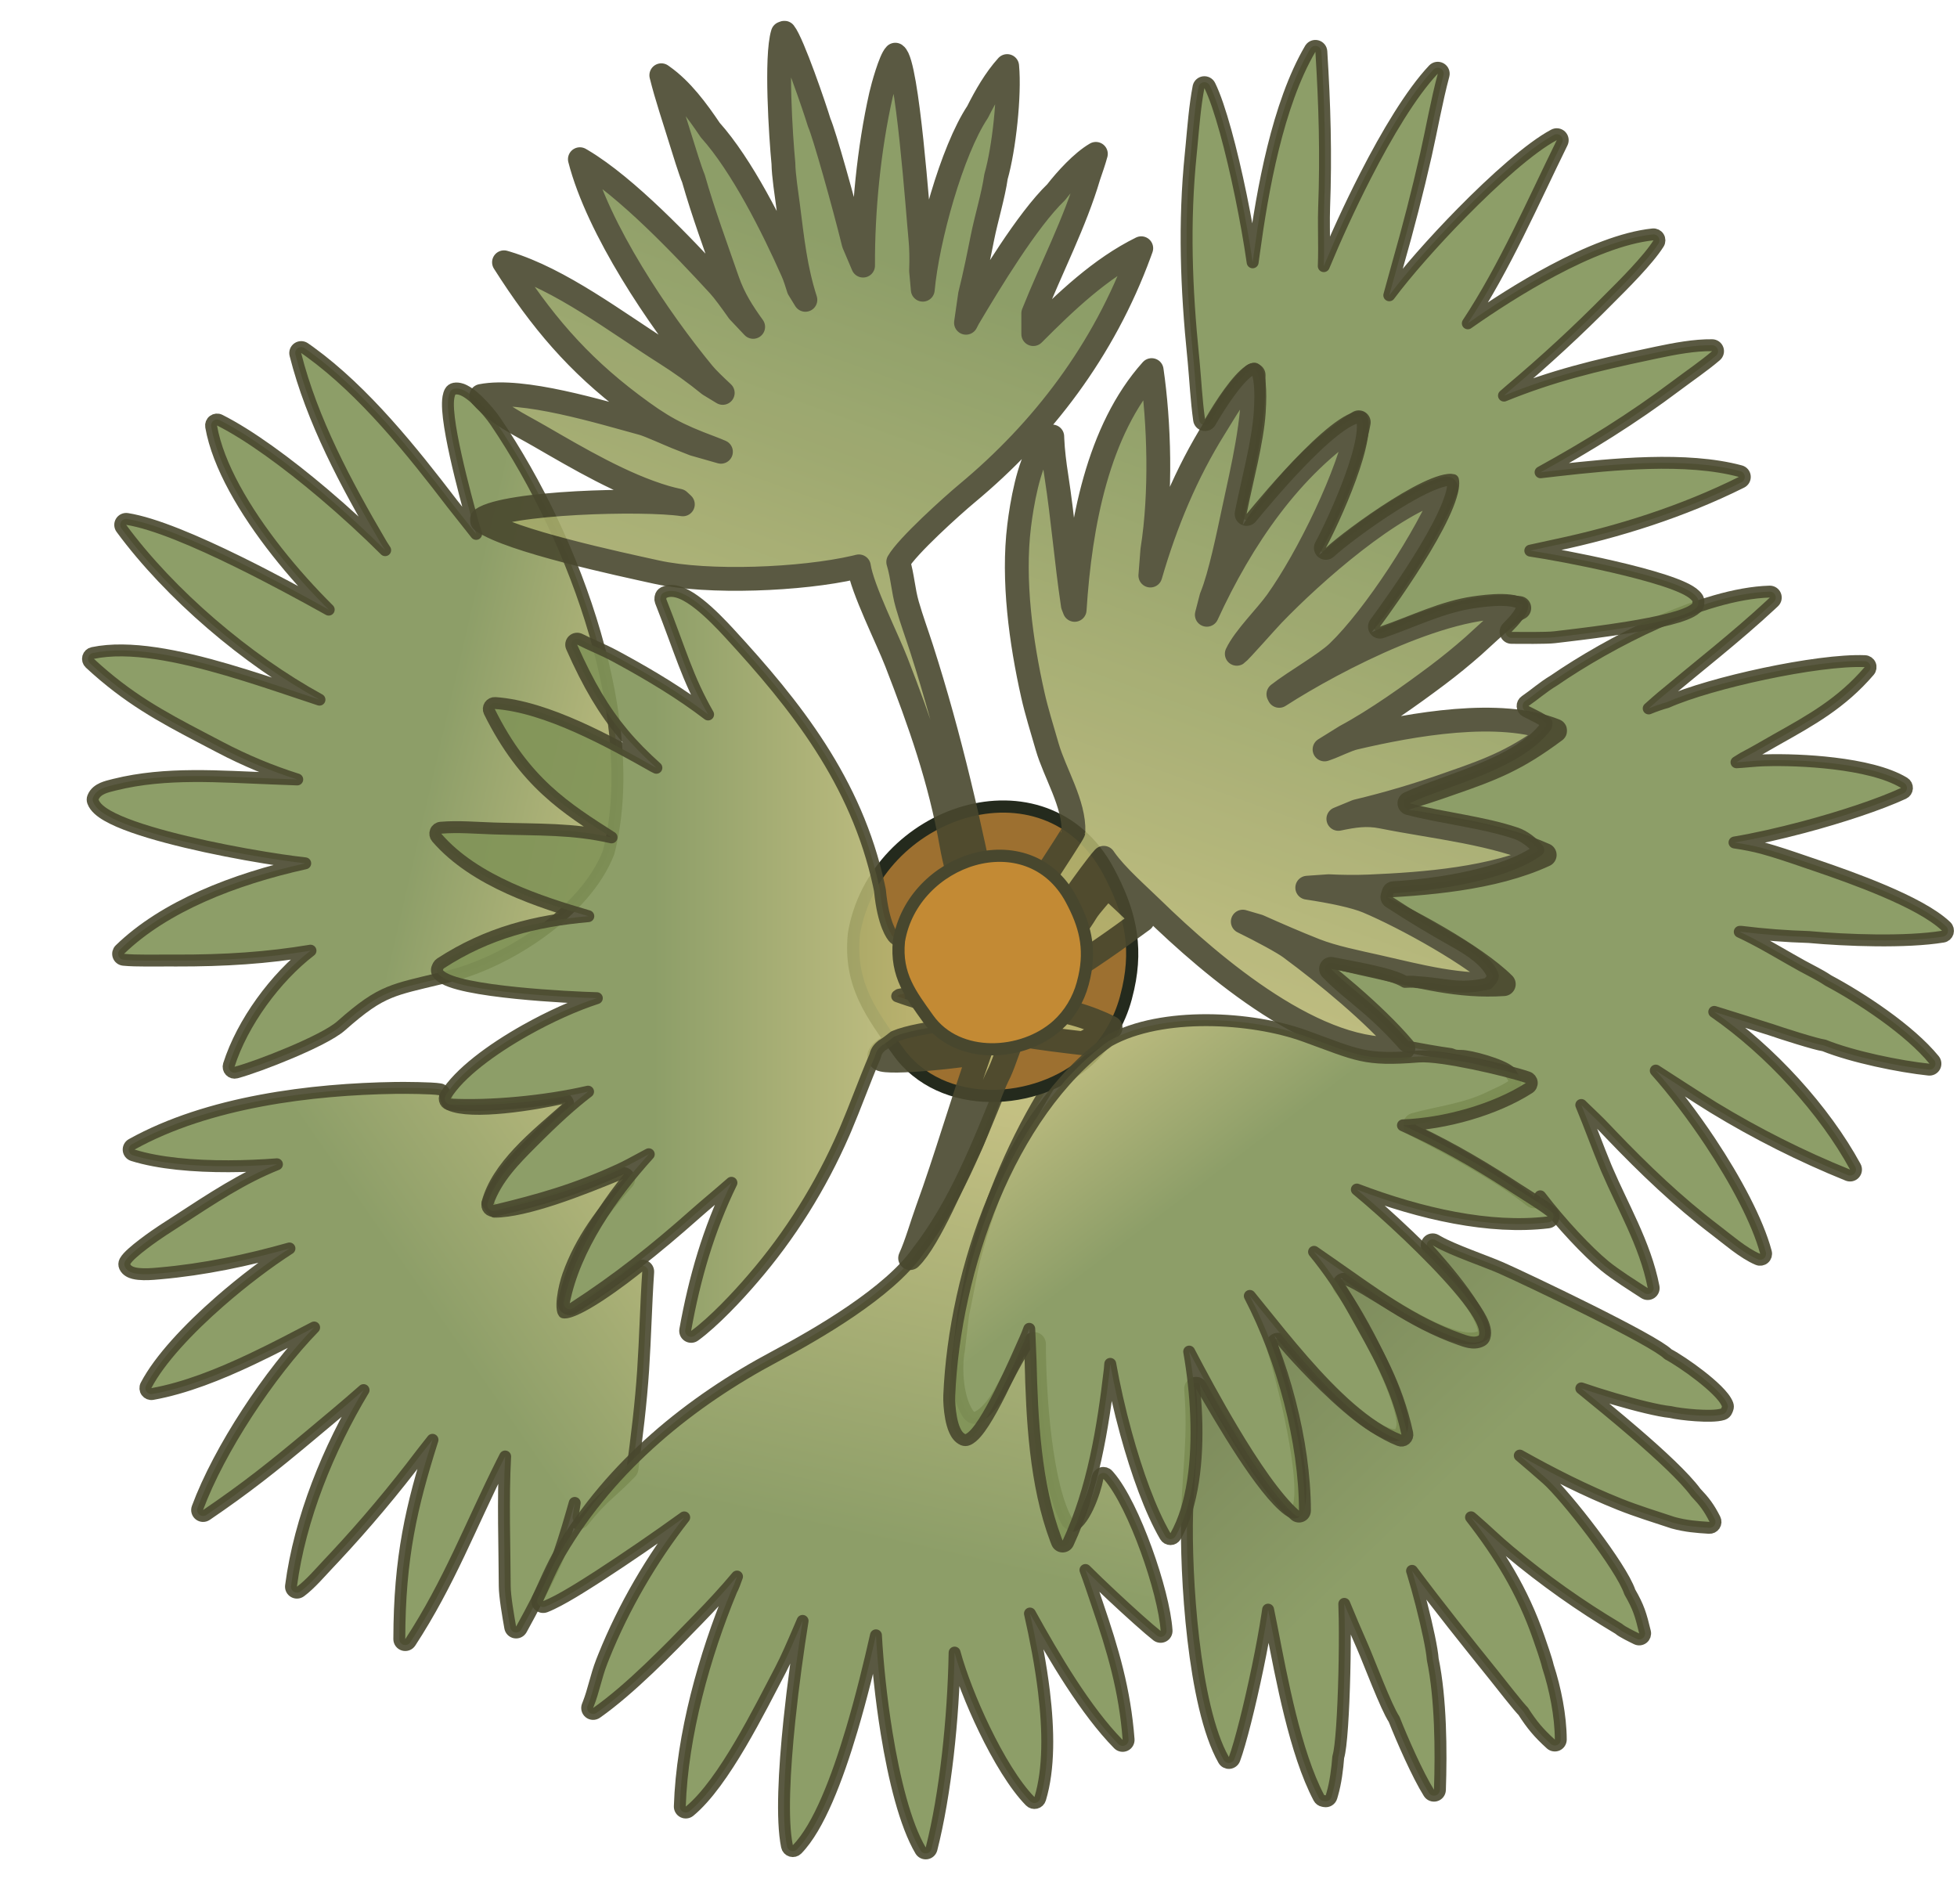 <svg width="771" height="750" viewBox="0 0 771 750" fill="none" xmlns="http://www.w3.org/2000/svg">
<path opacity="0.9" d="M155.88 428.551C157.572 428.525 161.14 428.529 164.65 428.604C168.073 428.676 171.713 428.819 173.384 429.112C174.285 429.269 175.011 429.935 175.247 430.819L175.419 431.461H175.418C175.712 432.535 175.96 433.387 176.314 434.079C176.646 434.729 176.978 435.046 177.343 435.213H177.342C179.294 436.101 182.33 436.614 186.172 436.755C189.957 436.895 194.289 436.668 198.678 436.238C207.456 435.376 216.266 433.716 221.004 432.673C222.047 432.443 223.114 432.947 223.599 433.899C224.084 434.85 223.865 436.01 223.067 436.719C217.254 441.885 210.315 447.56 204.299 454.002C198.551 460.159 193.907 466.757 192.053 473.832C193.01 475.231 193.655 476.043 194.785 477.31C200.942 477.31 209.562 475.157 218.519 472.201C227.865 469.117 237.238 465.281 243.959 462.53L244.633 462.253C245.642 461.84 246.803 462.177 247.435 463.066C248.067 463.954 248.003 465.16 247.282 465.978C237.46 477.106 228.833 488.313 223.839 502.425C223.113 504.479 222.136 508.118 221.742 511.444C221.544 513.115 221.509 514.576 221.668 515.668C221.805 516.619 222.033 516.933 222.089 517.001C222.158 517.019 222.452 517.082 223.138 516.966C224.005 516.819 225.154 516.445 226.555 515.829C229.345 514.605 232.734 512.612 236.17 510.362C243.019 505.874 249.717 500.59 251.539 499.101C252.263 498.509 253.27 498.404 254.101 498.833C254.932 499.263 255.428 500.144 255.365 501.077C254.929 507.48 254.645 513.918 254.362 520.385C254.08 526.843 253.799 533.332 253.372 539.79C252.521 552.661 250.893 566.054 249.153 578.764C249.085 579.257 248.863 579.716 248.517 580.074C244.576 584.161 241.745 586.576 239.055 589.081C236.373 591.579 233.67 594.308 229.76 599.209C229.098 600.04 227.959 600.321 226.986 599.896C226.013 599.47 225.446 598.444 225.605 597.394C225.876 595.607 226.148 593.821 226.42 592.034C224.565 598.546 222.67 605.133 220.328 611.892L219.824 613.329C218.982 615.702 215.999 621.721 212.997 627.556C209.956 633.465 206.756 639.452 205.374 641.888C204.885 642.749 203.909 643.211 202.933 643.042C201.958 642.873 201.193 642.11 201.022 641.135L200.967 640.825C200.278 636.899 198.862 628.877 198.851 624.804C198.814 610.476 198.091 590.417 199.016 573.742C198.636 574.481 198.212 575.313 197.737 576.261C185.332 601.016 176.952 623.511 161.627 646.968C161.058 647.838 159.985 648.23 158.99 647.933C157.995 647.635 157.313 646.719 157.315 645.68C157.385 613.419 162.094 593.356 170.394 567.173C168.878 569.095 167.358 570.996 165.94 572.846C155.253 586.991 143.887 600.514 131.89 613.359L129.482 615.919C126.376 619.197 122.252 624.062 118.377 626.921C117.62 627.479 116.603 627.531 115.793 627.054C114.982 626.576 114.535 625.661 114.657 624.728C118.12 598.213 129.488 570.439 143.236 547.589C136.387 553.645 129.384 559.445 121.89 565.716C107.338 577.895 96.851 586.215 81.33 596.772C80.486 597.346 79.368 597.309 78.564 596.68C77.76 596.051 77.455 594.974 77.809 594.017C86.324 571.016 106.183 540.96 123.757 522.93C115.914 527.033 107.687 531.344 99.43 535.259C86.388 541.443 72.938 546.809 60.042 549.125C59.16 549.283 58.266 548.927 57.736 548.205C57.206 547.484 57.133 546.524 57.547 545.731C62.878 535.511 74.325 523.4 86.585 512.679C95.809 504.612 105.66 497.189 114.037 491.796C97.327 496.52 80.277 500.096 63.035 501.603H63.034C61.982 501.694 59.223 501.99 56.607 501.945C55.307 501.922 53.899 501.815 52.681 501.502C51.619 501.229 49.937 500.612 49.187 498.978C48.882 498.312 48.905 497.542 49.249 496.896C49.824 495.816 51.008 494.636 52.146 493.611C53.374 492.504 54.875 491.296 56.387 490.141C59.412 487.83 62.612 485.628 64.07 484.688L69.137 481.402C84.209 471.599 95.541 464.079 109.11 458.64C103.013 459.107 96.561 459.392 90.125 459.409C76.424 459.447 62.58 458.291 52.334 455.074C51.439 454.794 50.797 454.007 50.702 453.074C50.606 452.142 51.076 451.241 51.895 450.785C82.073 433.993 122.709 429.058 155.88 428.551Z" fill="url(#paint0_linear_3139_7239)" stroke="#48472E" stroke-width="4.693" stroke-linejoin="round"/>
<path opacity="0.9" d="M403.782 411.674C404.664 411.555 405.537 411.946 406.037 412.683C408.25 415.944 411.394 421.86 413.333 425.267C413.761 426.017 413.741 426.942 413.283 427.674C400.093 448.726 390.129 471.973 383.778 496.506C383.318 498.326 382.613 501.964 381.822 506.064C381.049 510.067 380.202 514.454 379.461 517.729L377.737 532.279C377.709 532.512 377.647 532.736 377.555 532.945C377.085 536.647 377.024 541.003 377.552 545.204C378.111 549.649 379.304 553.729 381.195 556.675L381.376 556.946C382.277 558.234 383.05 558.485 383.585 558.515C384.318 558.555 385.35 558.219 386.661 557.27C389.273 555.377 391.804 551.915 393.193 549.53L393.194 549.528C395.245 546.013 397.095 542.442 399.064 538.802C401.016 535.193 403.061 531.563 405.429 528.097C406.01 527.246 407.078 526.873 408.062 527.179C409.046 527.484 409.716 528.396 409.713 529.426C409.692 538.36 410.256 552.586 411.96 566.365C412.813 573.254 413.946 579.992 415.421 585.88C416.858 591.613 418.584 596.387 420.594 599.706C421.317 600.272 421.588 600.506 421.943 600.722C422.128 600.834 422.342 600.939 422.765 601.041C423.467 600.78 424.331 600.153 425.313 598.989C426.448 597.644 427.539 595.818 428.528 593.751C430.507 589.614 431.897 584.896 432.408 582.138L432.444 581.975C432.653 581.171 433.273 580.532 434.081 580.306C434.942 580.064 435.866 580.333 436.463 580.999L436.91 581.498L436.934 581.526C441.944 587.303 447.338 598.776 451.568 610.415C455.814 622.1 459.076 634.484 459.59 642.292C459.651 643.214 459.165 644.085 458.349 644.519C457.533 644.952 456.539 644.866 455.809 644.299C452.686 641.872 445.116 635.102 437.813 628.258C434.232 624.902 430.644 621.462 427.634 618.459C429.328 622.994 430.811 627.598 432.298 631.943L432.299 631.945C438.432 649.898 443.157 665.711 444.63 685.218C444.704 686.2 444.157 687.124 443.259 687.531C442.361 687.938 441.305 687.741 440.615 687.037C427.738 673.902 415.546 653.248 405.773 635.602C407.918 645.065 410.014 655.78 411.302 666.489C413.105 681.476 413.368 696.732 409.788 708.583C409.548 709.377 408.906 709.985 408.101 710.183C407.296 710.381 406.445 710.139 405.865 709.547C399.755 703.316 393.296 692.51 387.865 681.294C382.748 670.728 378.422 659.542 376.083 650.988C375.631 677.046 372.432 706.899 366.981 728.334C366.747 729.255 365.98 729.943 365.04 730.078C364.099 730.213 363.169 729.767 362.686 728.949C356.657 718.744 352.248 700.784 349.314 682.729C347.109 669.16 345.703 655.299 345.102 644.186C342.614 655.237 339.399 668.471 335.592 681.282C332.68 691.085 329.409 700.688 325.838 708.9C322.29 717.06 318.356 724.063 314.035 728.486C313.429 729.107 312.529 729.342 311.697 729.099C310.864 728.855 310.234 728.172 310.058 727.322C308.97 722.065 308.715 714.515 308.962 705.953C309.212 697.343 309.977 687.538 310.999 677.685C312.449 663.698 314.425 649.557 316.202 638.505C315.688 639.7 315.173 640.904 314.657 642.107C312.238 647.752 309.799 653.392 307.517 657.742L307.518 657.743C303.47 665.462 297.86 676.621 291.648 687.157C285.474 697.628 278.515 707.824 271.662 713.462C270.95 714.047 269.961 714.162 269.134 713.755C268.307 713.348 267.796 712.494 267.826 711.573C268.74 683.399 277.602 651.976 288.126 626.53L288.231 626.311C288.869 625.131 289.575 623.246 290.359 621.034C285.421 626.947 280.2 632.523 274.9 637.986H274.899L274.683 638.209C263.4 649.833 248.339 665.361 235.023 674.729C234.173 675.327 233.03 675.295 232.215 674.649C231.4 674.004 231.108 672.898 231.496 671.934L231.777 671.234C232.828 668.571 233.563 665.95 234.337 663.177C235.105 660.427 235.911 657.53 237.088 654.509L237.913 652.43C245.707 633.071 256.838 613.905 269.565 597.736C258.529 605.7 247.326 613.386 235.96 620.789C235.955 620.793 235.949 620.797 235.943 620.801C230.627 624.195 220.865 630.548 214.84 632.881C213.948 633.226 212.934 632.995 212.28 632.297C211.626 631.599 211.461 630.573 211.864 629.705C214.485 624.055 217.502 616.928 220.723 611.44C240.919 577.042 272.306 551.907 305.409 534.31C313.624 529.941 324.887 523.636 335.521 516.364C346.207 509.057 356.038 500.921 361.587 492.936L361.658 492.839C376.232 473.996 385.189 451.024 394.44 428.27V428.269C395.539 425.567 397.052 422.931 398.412 420.482C399.807 417.97 401.062 415.619 401.874 413.242C402.161 412.4 402.9 411.793 403.782 411.674Z" fill="url(#paint1_linear_3139_7239)" stroke="#48472E" stroke-width="4.693" stroke-linejoin="round"/>
<path opacity="0.9" d="M213.395 366.981C202.141 375.181 189.266 381.355 178.117 384.276L177.044 384.55L172.946 385.543C163.909 387.708 158.394 388.897 153.375 390.964C147.783 393.266 142.79 396.683 134.397 404.094C132.578 405.699 129.58 407.482 126.162 409.246C122.689 411.039 118.596 412.907 114.452 414.661C106.191 418.159 97.551 421.28 93.017 422.489C92.189 422.71 91.307 422.462 90.715 421.842C90.124 421.222 89.917 420.329 90.176 419.512C95.467 402.86 108.533 385.069 122.326 374.488C105.32 377.329 88.728 378.427 69.246 378.377L66.971 378.366L66.97 378.366C62.181 378.33 53.543 378.576 48.644 378.07C47.736 377.976 46.966 377.366 46.667 376.504C46.369 375.642 46.596 374.686 47.251 374.051C64.726 357.102 92.105 346.324 120.252 340.085C117.509 339.775 114.392 339.366 111.038 338.874C102.231 337.582 91.539 335.69 81.077 333.424C70.63 331.161 60.344 328.512 52.382 325.697C48.409 324.292 44.931 322.816 42.279 321.287C40.951 320.522 39.771 319.71 38.825 318.842C37.893 317.988 37.066 316.972 36.637 315.774C36.448 315.247 36.454 314.67 36.652 314.147C37.397 312.19 39.05 311.134 40.406 310.531C41.76 309.927 43.292 309.576 44.254 309.328L45.218 309.084C65.477 304.067 86.537 305.908 107.431 306.677L107.432 306.677C110.893 306.805 114.074 306.916 117.106 307.042C106.82 303.793 96.637 299.587 86.504 294.255L79.519 290.598C63.621 282.28 50.337 275.097 35.413 261.257C34.77 260.66 34.513 259.754 34.747 258.909C34.982 258.063 35.669 257.419 36.528 257.239C50.933 254.219 70.43 258.279 89.528 263.858C99.146 266.668 108.797 269.907 117.807 272.928C120.56 273.851 123.25 274.752 125.863 275.615C97.171 259.881 66.997 234.172 47.822 208.146C47.258 207.38 47.212 206.349 47.706 205.536C48.201 204.722 49.137 204.288 50.077 204.436C60.849 206.133 77.522 213.282 93.846 221.305C106.704 227.625 119.552 234.595 129.505 240.15C122.563 233.263 115.553 225.492 109.148 217.361C96.456 201.247 85.884 183.401 83.188 168.012C83.035 167.138 83.387 166.252 84.099 165.723C84.811 165.194 85.761 165.111 86.553 165.509C98.251 171.388 113.193 182.362 127.367 194.356C136.023 201.68 144.45 209.437 151.747 216.73C151.204 215.892 150.724 215.147 150.372 214.578L150.058 214.056C136.327 190.653 122.909 165.548 116.381 139.645C116.143 138.702 116.513 137.709 117.31 137.15C118.107 136.592 119.166 136.583 119.972 137.128C120.398 137.417 120.826 137.713 121.25 138.017L122.265 138.748C143.55 154.238 162.261 177.617 178.14 198.377C179.855 200.62 184.086 205.805 187.584 210.318C187.163 209.08 186.775 207.862 186.433 206.673L186.12 205.548C184.951 201.163 181.911 190.169 179.56 179.554C178.386 174.251 177.37 168.982 176.848 164.643C176.587 162.477 176.442 160.483 176.474 158.803C176.505 157.223 176.691 155.553 177.368 154.3C177.705 153.676 178.306 153.237 179.003 153.107C180.862 152.76 182.706 153.634 184.059 154.48C185.536 155.403 187.052 156.697 188.448 158.052C191.243 160.765 193.863 164.022 195.162 165.938C211.372 189.85 225.715 219.622 234.425 249.681C243.125 279.704 246.274 310.247 239.824 335.593L239.785 335.731C239.771 335.777 239.754 335.822 239.737 335.866C235.115 347.752 224.986 358.535 213.395 366.981Z" fill="url(#paint2_linear_3139_7239)" stroke="#48472E" stroke-width="4.693" stroke-linejoin="round"/>
<path d="M380.055 319.891C400.962 313.906 424.254 319.798 436.767 343.269C444.784 358.307 448.367 371.767 444.505 389.272L444.502 389.284C444.217 390.547 443.91 391.822 443.569 393.09V393.092C440.992 402.648 435.871 411.189 428.817 417.631L428.809 417.639C418.701 426.788 404.23 431.865 390.203 431.711C376.15 431.557 362.244 426.135 353.635 413.902V413.901C343.45 399.435 334.436 388.052 336.407 367.959L336.415 367.878L336.428 367.797C340.478 343.605 359.258 325.844 380.055 319.891Z" fill="#9D7030" stroke="#242A1D" stroke-width="4.798"/>
<path opacity="0.9" d="M697.187 233.049C698.162 233.021 699.053 233.599 699.425 234.501C699.797 235.403 699.573 236.441 698.861 237.108L697.587 238.3L697.582 238.305C684.283 250.692 668.265 263.207 654.615 274.626C653.085 275.905 651.387 277.432 649.54 279.072C651.958 278.082 654.368 277.229 656.744 276.584C665.414 272.733 680.23 268.542 695.069 265.402C709.988 262.245 725.294 260.071 734.704 260.445C735.603 260.481 736.403 261.028 736.762 261.853C737.121 262.678 736.977 263.636 736.391 264.319C725.496 277.007 713.541 283.63 700.079 291.185C695.432 293.793 691.3 296.297 686.796 298.618L684.128 300.275C684.805 300.241 685.5 300.197 686.211 300.143C688.744 299.951 691.581 299.648 694.077 299.547L695.478 299.499C702.673 299.287 712.706 299.567 722.539 300.754C732.929 302.007 743.493 304.314 750.161 308.383C750.901 308.835 751.332 309.657 751.282 310.522C751.232 311.387 750.709 312.155 749.922 312.518C740.445 316.89 725.541 321.832 710.543 325.824C701.166 328.32 691.662 330.467 683.342 331.874C687.185 332.447 690.958 333.161 694.359 334.083C699.577 335.497 705.527 337.522 711.035 339.411L716.353 341.226L716.363 341.23C722.719 343.407 732.74 346.898 742.401 351.024C751.957 355.105 761.535 359.957 766.734 364.945C767.375 365.56 767.614 366.484 767.351 367.333C767.088 368.181 766.368 368.809 765.491 368.954C751.054 371.342 727.256 370.452 712.638 369.111C703.733 368.847 694.849 368.162 686.011 367.064H685.413C688.944 368.697 692.407 370.529 695.804 372.418C702.337 376.05 708.491 379.803 714.741 382.999C714.751 383.004 714.762 383.009 714.772 383.014C716.611 383.988 718.45 385.017 720.262 386.235C733.231 393.149 752.265 405.651 761.974 417.527C762.576 418.263 762.674 419.291 762.222 420.128C761.77 420.964 760.857 421.446 759.911 421.346C748.374 420.134 729.84 416.332 718.615 411.809C717.666 411.678 716.238 411.322 714.76 410.921C712.934 410.424 710.72 409.772 708.505 409.095C704.125 407.757 699.649 406.297 698.032 405.723C690.618 403.321 682.945 401.003 675.368 398.605C697.544 413.941 718.834 437.358 730.928 459.602C731.401 460.473 731.276 461.547 730.616 462.286C729.957 463.025 728.905 463.27 727.987 462.899C709.732 455.518 692.027 446.616 675.037 436.273C675.032 436.27 675.026 436.267 675.021 436.263C667.314 431.487 659.863 426.537 652.324 421.73C659.38 429.628 666.953 439.56 673.806 449.88C683.803 464.937 692.466 481.119 695.716 493.305C695.946 494.169 695.666 495.088 694.993 495.676C694.321 496.265 693.372 496.42 692.547 496.077C689.63 494.863 686.557 492.8 683.726 490.696C680.992 488.664 677.986 486.202 675.847 484.577V484.576C660.996 473.291 647.633 460.479 634.69 446.96L632.107 444.247C629.685 441.691 627.08 439.259 624.408 436.676C623.931 436.215 623.453 435.749 622.976 435.279C626.331 443.293 629.567 452.334 632.567 459.5L633.183 460.952C636.295 468.191 639.822 475.115 643.157 482.54C646.657 490.332 649.803 498.393 651.457 506.963C651.636 507.887 651.244 508.828 650.463 509.354C649.682 509.88 648.662 509.888 647.873 509.375C643.206 506.339 636.586 502.22 632.178 498.595L632.177 498.594C625.402 493.015 615.129 482.128 606.806 471.252C606.82 472.06 606.416 472.833 605.713 473.277C604.871 473.808 603.785 473.75 603.004 473.131C590.647 463.336 570.5 452.282 556.423 445.134C555.558 444.695 555.052 443.768 555.151 442.802C555.25 441.837 555.932 441.032 556.868 440.777C562.188 439.329 567.703 438.303 572.697 437.101C577.816 435.869 582.768 434.378 587.66 431.887V431.886C588.233 431.595 589.079 431.22 589.927 430.832C590.814 430.426 591.798 429.964 592.784 429.45C594.49 428.56 595.982 427.615 596.957 426.682C596.926 426.254 596.855 425.803 596.73 425.328C596.632 425.211 596.545 425.085 596.471 424.95C596.281 424.602 595.854 423.876 595.407 423.181C595.185 422.836 594.974 422.522 594.796 422.279C594.666 422.102 594.596 422.018 594.577 421.995C593.935 421.452 592.731 420.766 591.033 420.029C589.36 419.302 587.38 418.598 585.363 417.981C581.226 416.716 577.322 415.936 575.716 415.937C575.691 415.937 575.666 415.937 575.641 415.936C575.042 415.918 574.279 415.929 573.652 415.84C572.973 415.744 572.374 415.539 571.687 415.234C565.863 414.44 560.097 413.343 554.406 412.31C553.887 412.216 553.415 411.95 553.066 411.555C548.272 406.133 543.133 401.088 537.686 396.462L537.68 396.457C532.958 392.42 527.178 387.962 522.696 383.274C521.985 382.531 521.841 381.411 522.34 380.512C522.84 379.613 523.867 379.144 524.873 379.355C527.843 379.977 534.162 381.067 539.882 382.341C542.799 382.991 545.703 383.718 548.176 384.508C550.175 385.148 552.104 385.894 553.528 386.784C554.065 386.758 554.703 386.73 555.288 386.719C556.12 386.704 557.133 386.715 558.006 386.87C569.969 387.556 574.183 390.111 586.13 387.505C586.78 386.847 587.338 386.265 587.737 385.627C588.18 384.917 588.2 384.497 588.052 384.107H588.051C587.045 381.516 584.869 379.049 582.09 376.782C579.334 374.534 576.184 372.638 573.494 371.126C564.517 366.079 555.987 361.012 547.285 355.303C546.41 354.729 546.021 353.645 546.331 352.645L546.796 351.148L546.857 350.976C547.192 350.133 547.989 349.553 548.906 349.502C557.018 349.05 568.286 347.8 579.171 345.367C589.75 343.003 599.659 339.585 606.034 334.915C606.031 334.877 606.026 334.814 606.01 334.706C606.008 334.693 606.006 334.68 606.004 334.668C603.982 331.9 600.269 329.248 597.303 328.253C590.726 326.044 583.618 324.566 576.34 323.181C569.113 321.807 561.679 320.518 554.684 318.697C553.725 318.447 553.026 317.622 552.938 316.634C552.85 315.647 553.391 314.711 554.291 314.296C558.268 312.459 563.045 310.7 568.055 308.88C573.1 307.047 578.416 305.14 583.611 302.974C594.055 298.62 603.557 293.391 609.027 286.156C609.042 286.124 609.066 286.07 609.093 285.992C609.154 285.817 609.213 285.588 609.254 285.343C609.289 285.132 609.301 284.949 609.302 284.81C609.195 284.704 608.975 284.5 608.565 284.206C607.925 283.746 607.08 283.244 606.138 282.731C605.205 282.223 604.229 281.734 603.341 281.296C602.484 280.872 601.648 280.468 601.096 280.172C600.373 279.785 599.905 279.049 599.861 278.23C599.816 277.411 600.202 276.628 600.879 276.166C602.814 274.843 604.486 273.523 606.303 272.14C608.078 270.79 609.948 269.416 612.159 268.095C623.107 260.565 637.779 252.03 652.948 245.27C668.091 238.522 683.957 233.439 697.187 233.049Z" fill="#819458" stroke="#48472E" stroke-width="4.693" stroke-linejoin="round"/>
<path opacity="0.9" d="M516.308 19.076C516.856 18.294 517.831 17.918 518.772 18.142C519.776 18.382 520.506 19.249 520.57 20.279C521.888 41.423 522.459 60.774 521.657 82.053C521.49 86.51 521.659 92.231 521.651 98.143C521.648 100.383 521.618 102.647 521.53 104.84C525.962 94.145 531.697 81.492 537.96 69.264C546.447 52.695 556.022 36.667 564.73 27.422C565.467 26.64 566.641 26.459 567.58 26.981C568.519 27.504 568.983 28.597 568.706 29.635C565.976 39.881 564.138 50.475 561.739 61.139L561.738 61.145C558.477 75.479 554.829 89.704 550.791 103.802C549.626 107.93 548.508 112.126 547.339 116.32C554.029 107.359 564.713 95.213 575.859 83.881C588.944 70.576 603.001 58.047 612.214 53.143C613.113 52.665 614.218 52.82 614.949 53.529C615.681 54.238 615.872 55.337 615.422 56.251C604.113 79.228 592.846 105.289 578.274 127.364C587.568 120.816 599.497 113.084 611.827 106.539C625.237 99.42 639.367 93.57 651.18 92.341C652.073 92.248 652.941 92.673 653.415 93.435C653.889 94.198 653.887 95.163 653.409 95.924C651.332 99.227 647.781 103.354 644.188 107.227C640.564 111.133 636.774 114.911 634.14 117.532C621.637 130.205 608.602 142.243 595.078 153.609L595.079 153.61L592.52 155.837C611.451 148.148 628.319 144.01 649.937 139.444L649.991 139.432L652.868 138.82C659.736 137.374 667.597 135.882 674.545 135.986C675.521 136.001 676.385 136.618 676.717 137.536C677.048 138.453 676.777 139.48 676.036 140.115C671.357 144.122 665.447 148.147 660.704 151.714V151.715C643.136 164.924 625.548 175.793 606.941 186.043C609.215 185.761 611.468 185.511 613.778 185.253C634.968 182.88 664.413 179.871 685.672 185.608C686.613 185.862 687.299 186.671 687.396 187.64C687.492 188.61 686.979 189.539 686.107 189.973C662.992 201.494 637.628 209.515 612.848 214.739C609.635 215.416 606.297 216.183 602.893 216.913C609.557 217.885 622.658 220.286 635.321 223.212C642.592 224.891 649.779 226.757 655.56 228.644C658.447 229.587 661.029 230.55 663.114 231.514C664.994 232.384 666.719 233.365 667.843 234.495L668.06 234.723L668.061 234.724C668.129 234.8 668.35 235.036 668.442 235.145C668.587 235.315 668.93 235.734 669.07 236.377C669.179 236.875 669.113 237.348 669.11 237.379C669.097 237.512 669.085 237.625 669.077 237.811C669.052 238.43 668.784 239.014 668.33 239.435C667.243 240.446 665.637 241.254 663.914 241.932C662.132 242.634 659.98 243.289 657.609 243.902C652.864 245.128 647.056 246.229 641.189 247.182C632.387 248.612 623.328 249.729 617.331 250.443L612.478 251.019C610.84 251.218 607.38 251.278 604.059 251.294C600.67 251.309 597.213 251.277 595.48 251.266C594.54 251.26 593.694 250.694 593.331 249.827C592.968 248.96 593.157 247.959 593.812 247.285C595.175 245.88 596.828 244.241 598.094 242.443C599.239 240.816 599.786 239.441 599.772 238.328C599.381 237.879 598.661 237.414 597.419 237.041C595.912 236.587 593.976 236.373 591.837 236.338C587.571 236.267 583.024 236.908 580.591 237.258C574.482 238.139 568.54 240.012 562.547 242.222C556.677 244.387 550.464 246.997 544.42 249.077C543.449 249.411 542.374 249.075 541.766 248.248C541.158 247.42 541.159 246.293 541.768 245.466C545.054 241.005 553.887 228.803 561.284 216.46C564.988 210.279 568.284 204.14 570.351 198.961C571.385 196.368 572.078 194.096 572.38 192.229C572.608 190.821 572.585 189.804 572.436 189.103C572.048 188.999 571.432 188.939 570.486 189.049C569.014 189.219 567.12 189.758 564.87 190.654C560.386 192.439 554.929 195.457 549.393 198.926C538.312 205.87 527.351 214.34 523.944 217.535C523.103 218.324 521.812 218.385 520.9 217.677C519.989 216.97 519.727 215.705 520.282 214.694C522.523 210.612 527.911 199.477 531.967 188.364C533.997 182.802 535.657 177.341 536.441 172.818C536.834 170.555 536.991 168.609 536.897 167.049C536.823 165.81 536.596 164.961 536.322 164.404C535.914 164.286 535.26 164.263 534.211 164.563C532.788 164.971 531.005 165.875 528.914 167.268C524.75 170.042 519.864 174.416 514.981 179.298C505.242 189.034 495.888 200.406 492.932 203.961C492.246 204.785 491.089 205.039 490.121 204.58C489.153 204.12 488.619 203.062 488.824 202.01C490.007 195.952 491.716 188.851 493.177 182.006C494.657 175.07 495.911 168.278 496.291 162.478C496.6 157.778 496.585 154.147 496.33 151.409C496.071 148.629 495.579 146.955 495.07 146.031C494.614 145.203 494.301 145.21 494.216 145.205C493.912 145.185 493.223 145.328 492.072 146.118C489.805 147.673 487.042 150.826 484.233 154.688C481.472 158.486 478.827 162.742 476.772 166.281C476.27 167.146 475.275 167.597 474.294 167.406C473.313 167.215 472.56 166.422 472.42 165.432C471.343 157.84 470.951 149.707 470.253 142.287L470.108 140.812C467.363 113.717 466.361 87.815 469.133 60.543L469.437 57.406C470.134 49.946 470.783 41.602 472.189 34.277L472.232 34.094C472.48 33.196 473.241 32.522 474.177 32.394C475.174 32.258 476.148 32.774 476.596 33.675C480.554 41.643 485.215 59.382 488.872 77.137C490.727 86.141 492.35 95.287 493.504 103.336C493.682 102.072 493.857 100.846 494.017 99.67C497.376 74.908 503.354 41.141 516.203 19.237L516.308 19.076Z" fill="#819458" stroke="#48472E" stroke-width="4.693" stroke-linejoin="round"/>
<path opacity="0.9" d="M562.621 489.068C563.351 488.175 564.624 487.945 565.621 488.526L565.622 488.527L566.004 488.753L566.649 489.112L566.667 489.123C569.493 490.737 574.12 492.654 578.906 494.529C583.587 496.364 588.428 498.16 591.374 499.453H591.375C596.244 501.593 611.461 508.751 626.031 516.023C633.319 519.66 640.472 523.339 646.104 526.443C648.918 527.993 651.378 529.413 653.294 530.622C654.895 531.633 656.318 532.616 657.206 533.478C660.115 535.001 665.185 538.351 669.793 541.936C672.212 543.818 674.564 545.81 676.453 547.689C678.259 549.485 679.924 551.445 680.599 553.26C680.802 553.806 680.795 554.408 680.579 554.948L680.269 555.724C680.009 556.376 679.47 556.877 678.802 557.09C677.529 557.495 675.794 557.647 674.053 557.691C672.249 557.736 670.201 557.667 668.179 557.532C664.288 557.273 660.272 556.75 658.084 556.23C653.476 555.788 644.588 553.565 636.005 551.049C631.472 549.72 626.915 548.276 622.992 546.919C628.856 551.679 636.72 558.092 644.342 564.661C654.053 573.032 663.619 581.864 668.071 587.91C671.446 591.463 673.254 593.814 675.605 598.438C675.987 599.189 675.937 600.088 675.473 600.792C675.01 601.496 674.204 601.897 673.363 601.843C668.432 601.526 664.233 601.226 659.164 599.835C659.124 599.824 659.085 599.813 659.046 599.8C652.16 597.513 644.986 595.326 638.066 592.562V592.561C624.629 587.188 611.524 580.561 598.75 573.39C602.566 576.622 606.184 579.758 609.315 582.504C613.17 585.884 620.614 594.718 627.378 603.717C630.784 608.249 634.068 612.889 636.691 616.993C639.188 620.899 641.211 624.512 642.093 627.124C645.575 633.165 646.409 636.033 648.071 642.908C648.285 643.793 647.967 644.722 647.258 645.291C646.548 645.86 645.573 645.968 644.757 645.568C644.128 645.26 642.631 644.536 641.194 643.777C640.477 643.399 639.743 642.995 639.123 642.614C638.708 642.36 638.165 642.011 637.724 641.615C622.638 632.663 608.217 622.445 594.599 611.054V611.053C592.18 609.054 589.852 606.944 587.571 604.856C585.273 602.752 583.03 600.68 580.725 598.699L580.724 598.698C580.331 598.36 579.936 598.028 579.541 597.698C590.566 611.876 599.89 626.719 606.208 645.078H606.209C607.129 647.748 609.157 653.423 609.841 656.413C612.692 665.099 614.868 675.897 614.902 685.247C614.905 686.178 614.358 687.023 613.508 687.401C612.657 687.778 611.663 687.617 610.975 686.99C606.156 682.601 603.645 679.61 600.057 674.057C600 674.002 599.949 673.955 599.912 673.917C599.753 673.758 599.578 673.568 599.395 673.365C599.028 672.957 598.575 672.428 598.073 671.828C597.066 670.624 595.811 669.074 594.553 667.503C591.992 664.304 589.509 661.134 588.791 660.242V660.241C577.813 646.61 566.839 632.91 556.308 618.791C556.388 619.044 556.469 619.3 556.549 619.559C557.688 623.259 558.908 627.662 560.04 632.082C562.242 640.687 564.189 649.676 564.455 653.62C567.66 669.118 567.815 689.598 567.286 705.095C567.251 706.126 566.546 707.012 565.551 707.28C564.555 707.548 563.501 707.135 562.953 706.262C558.511 699.181 552.347 685.127 549.26 677.294C548.407 675.997 547.394 673.961 546.355 671.687C545.222 669.205 543.979 666.265 542.763 663.312C540.305 657.336 538.002 651.414 536.808 648.69C534.216 642.78 531.846 637.295 529.607 631.799C529.68 633.676 529.735 635.748 529.768 637.947C529.865 644.26 529.811 651.813 529.633 659.255C529.454 666.696 529.15 674.049 528.743 679.962C528.539 682.916 528.308 685.533 528.052 687.631C527.828 689.456 527.565 691.066 527.227 692.164C526.887 696.693 526.191 702.24 524.888 706.703L524.889 706.704L524.556 707.862C524.225 709.014 523.079 709.732 521.898 709.526L521.283 709.419C520.568 709.294 519.95 708.845 519.611 708.203C514.923 699.331 511.242 687.478 508.269 675.522C505.289 663.536 502.979 651.268 501.092 641.529C500.586 638.929 500.084 636.481 499.593 634.071C499.519 634.584 499.447 635.104 499.368 635.63C498.413 642 497.027 649.463 495.481 656.909C492.402 671.741 488.639 686.742 486.333 692.938C486.015 693.792 485.23 694.385 484.321 694.458C483.412 694.531 482.543 694.07 482.093 693.277C476.028 682.595 472.298 664.174 470.139 645.723C467.967 627.155 467.341 608.113 467.694 595.882C468.211 577.7 470.425 566.901 468.892 547.254C468.807 546.165 469.485 545.162 470.526 544.833C471.568 544.505 472.698 544.939 473.253 545.879C477.139 552.468 483.078 562.777 489.43 572.472C492.605 577.316 495.861 581.973 498.992 585.908C502.146 589.872 505.079 592.982 507.594 594.836L507.595 594.837C508.839 595.754 509.758 595.938 510.197 595.787L510.207 595.784C510.479 595.692 510.898 595.356 511.312 594.419C511.751 593.424 512.077 591.878 512.22 589.754C512.362 587.662 512.318 585.164 512.116 582.359C511.712 576.752 510.689 570.098 509.386 563.357C506.781 549.87 503.102 536.27 501.211 530.445C500.856 529.353 501.344 528.164 502.364 527.636C503.384 527.108 504.637 527.397 505.324 528.318C506.965 530.519 518.799 543.92 530.642 554.062C536.611 559.172 542.303 563.208 546.559 564.718C548.707 565.48 550.017 565.426 550.741 565.097C551.312 564.837 552.095 564.131 552.463 561.862C552.6 561.017 552.538 559.671 552.177 557.793C551.822 555.956 551.215 553.777 550.396 551.345C548.759 546.483 546.331 540.768 543.591 535.022C538.083 523.471 531.481 512.136 527.783 507.558C527.096 506.707 527.087 505.495 527.761 504.635C528.436 503.775 529.615 503.494 530.604 503.958L532.168 504.691C535.139 506.077 539.472 508.752 544.265 511.678C549.132 514.648 554.607 517.963 560.054 520.783C565.528 523.617 570.821 525.872 575.326 526.809C579.605 527.699 582.614 527.294 584.531 525.765C584.632 525.339 584.66 524.735 584.524 523.895C584.343 522.774 583.901 521.413 583.199 519.845C581.795 516.708 579.507 513.073 576.875 509.405C571.623 502.089 565.271 495.012 562.687 492.116C561.919 491.255 561.89 489.962 562.621 489.068Z" fill="url(#paint3_linear_3139_7239)" stroke="#48472E" stroke-width="4.693" stroke-linejoin="round"/>
<g opacity="0.9">
<mask id="path-8-outside-1_3139_7239" maskUnits="userSpaceOnUse" x="184.592" y="7.897" width="433" height="493" fill="black">
<rect fill="white" x="184.592" y="7.897" width="433" height="493"/>
<path d="M322.755 48.336C320.959 42.359 312.262 16.951 309.033 12.897L308.384 13.135C305.549 22.345 307.637 53.986 308.638 64.326C308.724 69.335 309.88 76.318 310.531 81.463C312.183 94.527 313.375 105.871 317.297 118.111L314.636 113.77C313.901 111.385 313.166 109.036 312.256 106.983C304.535 89.562 292.299 65.17 279.809 51.236C274.576 43.455 268.537 35.285 261.036 30L260.537 29.641C262.611 38.068 265.8 47.384 268.355 55.739C269.293 58.806 272.083 67.798 273.166 70.227C277.084 83.936 281.963 97.078 286.609 110.492C289.109 117.71 292.723 123.199 296.724 128.76L290.97 122.668C288.072 118.572 285.186 114.574 283.116 112.326C269.008 97.01 246.888 73.659 229.291 63.201L228.456 62.713C235.53 90.247 259.56 125.861 277.019 147.027C278.668 149.026 281.622 151.877 284.734 154.772L279.408 151.536C274.01 147.139 268.503 143.16 261.734 138.878C242.785 126.892 220.881 110.049 199.575 103.619L198.561 103.321C213.23 126.398 227.474 143.155 248.815 159.234C260.628 168.134 266.436 171.276 280.242 176.431C281.473 176.89 282.739 177.408 284.032 177.964L273.368 174.927C271.044 173.993 268.715 173.071 266.382 172.162C263.536 171.024 255.677 167.456 253.248 166.797C236.708 162.314 205.813 152.767 189.592 155.981C196.604 163.635 203.878 166.769 212.604 171.81C227.909 180.65 245.474 191.035 262.285 195.953C263.918 196.431 265.66 196.85 267.471 197.239L269.019 198.673C253.284 196.325 199.45 197.827 189.916 204.498L189.945 205.176C201.078 213.037 244.517 222.253 258.594 225.353C279.059 229.861 315.913 228.316 336.721 223.506C337.273 223.379 337.826 223.245 338.376 223.105C339.687 231.941 349.642 251.757 353.151 260.808C362.443 284.771 370.358 307.099 374.861 332.749C377.242 346.308 383.236 360.962 380.777 375.292C374.457 373.903 370.632 376.507 369.509 377.982L382.703 386.899C376.853 388.907 368.167 390.769 361.78 392.139L361.07 392.291C365.292 394.499 370.709 396.118 375.225 397.795C379.995 399.621 384.717 401.593 389.384 403.705L388.676 403.937C381.473 406.259 373.764 407.241 366.452 408.998C360.949 410.319 349.325 410.137 346.415 415.817C346.527 416.673 346.331 416.757 346.894 417.153C349.862 419.244 381.127 415.853 386.036 414.505C378.8 434.98 372.781 456.107 365.357 476.535C363.196 482.485 361.101 490.028 358.566 495.595C366.214 488.211 376.375 463.2 381.634 452.683C385.983 443.982 389.234 431.27 393.81 422.363C396.067 417.359 397.761 411.193 400.089 406.337C400.582 406.739 401.07 407.141 401.563 407.544C409.476 408.945 419.004 410.079 426.697 410.978C428.546 410.122 435.488 406.089 437.539 404.828C429.527 400.806 417.273 396.654 408.346 397.652L407.848 397.375C407.656 395.708 410.58 390.269 411.565 388.766C413.184 387.192 415.484 385.907 417.417 384.742C428.747 377.912 439.476 370.351 450.196 362.43C447.066 358.862 440.054 352.71 436.304 349.013C434.149 351.742 429.564 356.596 427.931 359.279C422.613 368.022 415.761 375.069 409.941 383.176C408.674 383.113 406.529 385.206 405.215 386.223C403.882 387.09 403.459 387.893 401.948 387.218C400.446 387.533 400.479 388.354 398.353 388.79L398.105 388.238C398.827 387.331 399.325 386.782 400.122 385.948C405.299 375.298 417.207 362.002 424.233 351.987C426.688 348.492 432.179 340.832 434.835 337.906L435.262 338.525C439.802 344.955 448.488 352.551 453.994 357.917C477.715 381.036 519.857 416.883 552.903 412.846C541.33 399.221 522.495 383.792 508.241 373.273C505.546 371.282 497.319 366.812 489.623 363.051L495.816 364.858C503.235 368.158 510.669 371.406 518.139 374.343C525.348 377.179 534.795 379.039 542.455 380.776C559.469 384.633 574.869 388.872 592.45 387.677C581.266 376.494 553.195 361.186 538.823 355.137C533.716 352.989 524.541 351.109 515.019 349.683L523.377 349.097C528.768 349.354 534.143 349.422 539.475 349.196C561.374 348.269 588.31 346.171 608.567 336.788C588.686 327.956 565.5 325.939 544.436 321.705C538.329 320.478 533.251 321.328 527.274 322.572L534.496 319.594C546.773 316.658 558.917 313.061 570.883 308.806C588.291 302.801 597.472 299.171 612.683 287.821C590.868 279.058 556.216 285.391 533.81 290.628C530.557 291.388 525.897 293.833 522.532 294.975C522.299 295.054 522.066 295.136 521.833 295.216L530.126 290.064C542.105 283.645 555.805 273.858 566.415 265.897C571.236 262.265 575.929 258.439 580.486 254.426C585.199 250.24 593.652 241.885 598.547 239.505C572.545 235.786 526.014 259.896 503.969 274.113L503.65 273.466C510.16 268.366 522.143 261.637 527.127 256.838C541.63 242.881 562.079 211.353 569.776 192.406C548.233 198.384 517.477 225.531 501.473 242.162C499.032 244.698 488.354 256.855 487.26 257.545C490.302 251.128 498.807 242.866 503.04 236.935C515.163 219.966 531.633 186.565 535.308 166.341C508.628 183.634 489.173 212.274 475.451 242.177L477.263 235.172C477.301 235.081 477.339 234.991 477.377 234.901C480.69 226.891 484.051 210.352 485.989 201.302C489.875 183.149 493.996 166.514 493.884 147.735C493.48 148.126 493.081 148.519 492.686 148.915C486.008 155.591 483.515 160.571 478.62 168.39C467.338 186.411 459.176 206.077 453.203 226.72L453.991 216.648C457.556 194.418 456.736 166.414 453.717 145.793C432.559 169.374 425.535 206.465 423.377 240.243L422.667 238.411C422.649 238.243 422.628 238.078 422.604 237.916C420.098 221.162 418.774 204.285 416.188 187.548C415.458 182.845 414.797 177.697 414.594 172.901L414.559 171.947C413.236 173.065 411.04 174.889 410.073 176.287C405.168 183.378 402.578 198.459 401.503 207.232C398.893 228.479 402.225 252.903 406.895 273.678C408.401 280.393 410.486 286.951 412.579 294.229C415.569 304.55 423.313 316.712 422.895 327.658C422.877 328.183 414.869 340.384 413.649 342.296C406.21 353.962 401.925 365.307 396.471 377.982C394.607 376.08 394.483 376.095 392.149 376.382L392.083 376.39C391.369 371.63 390.332 366.697 389.403 361.921C382.444 326.135 374.217 290.156 363.119 255.612C361.235 249.747 359.149 244.121 357.444 238.204C355.811 232.537 355.588 226.989 353.877 221.364C357.395 215.192 374.948 199.357 380.997 194.325C410.764 169.561 434.846 138.111 448.955 99.625L449.62 97.787C433.582 105.693 419.891 118.748 407.078 131.611L407.073 123.433C414.062 105.863 423.524 87.678 428.898 69.427C429.879 66.524 430.94 63.573 431.738 60.611C426.284 63.783 420.061 70.619 416.09 75.717C404.694 86.689 389.924 111.179 381.612 125.168C381.306 125.683 380.954 126.359 380.572 127.143L382.17 116.026C384.156 108.113 385.75 100.124 386.987 93.93L387.052 93.604C388.534 86.186 391.379 76.836 392.393 69.587C395.551 58.589 397.86 37.373 396.79 26.024C392.092 31.212 388.333 37.781 385.132 44.141C375.03 59.31 365.362 94.246 363.547 114.121L362.88 106.691C363.041 102.159 362.996 97.711 362.56 93.449C361.715 85.199 357.51 24.779 352.726 21.542C350.795 23.464 347.831 34.118 347.077 37.452C342.349 58.379 339.9 83.099 340.023 104.628L336.336 95.943C332.439 80.128 324.623 52.375 322.755 48.336Z"/>
</mask>
<path d="M322.755 48.336C320.959 42.359 312.262 16.951 309.033 12.897L308.384 13.135C305.549 22.345 307.637 53.986 308.638 64.326C308.724 69.335 309.88 76.318 310.531 81.463C312.183 94.527 313.375 105.871 317.297 118.111L314.636 113.77C313.901 111.385 313.166 109.036 312.256 106.983C304.535 89.562 292.299 65.17 279.809 51.236C274.576 43.455 268.537 35.285 261.036 30L260.537 29.641C262.611 38.068 265.8 47.384 268.355 55.739C269.293 58.806 272.083 67.798 273.166 70.227C277.084 83.936 281.963 97.078 286.609 110.492C289.109 117.71 292.723 123.199 296.724 128.76L290.97 122.668C288.072 118.572 285.186 114.574 283.116 112.326C269.008 97.01 246.888 73.659 229.291 63.201L228.456 62.713C235.53 90.247 259.56 125.861 277.019 147.027C278.668 149.026 281.622 151.877 284.734 154.772L279.408 151.536C274.01 147.139 268.503 143.16 261.734 138.878C242.785 126.892 220.881 110.049 199.575 103.619L198.561 103.321C213.23 126.398 227.474 143.155 248.815 159.234C260.628 168.134 266.436 171.276 280.242 176.431C281.473 176.89 282.739 177.408 284.032 177.964L273.368 174.927C271.044 173.993 268.715 173.071 266.382 172.162C263.536 171.024 255.677 167.456 253.248 166.797C236.708 162.314 205.813 152.767 189.592 155.981C196.604 163.635 203.878 166.769 212.604 171.81C227.909 180.65 245.474 191.035 262.285 195.953C263.918 196.431 265.66 196.85 267.471 197.239L269.019 198.673C253.284 196.325 199.45 197.827 189.916 204.498L189.945 205.176C201.078 213.037 244.517 222.253 258.594 225.353C279.059 229.861 315.913 228.316 336.721 223.506C337.273 223.379 337.826 223.245 338.376 223.105C339.687 231.941 349.642 251.757 353.151 260.808C362.443 284.771 370.358 307.099 374.861 332.749C377.242 346.308 383.236 360.962 380.777 375.292C374.457 373.903 370.632 376.507 369.509 377.982L382.703 386.899C376.853 388.907 368.167 390.769 361.78 392.139L361.07 392.291C365.292 394.499 370.709 396.118 375.225 397.795C379.995 399.621 384.717 401.593 389.384 403.705L388.676 403.937C381.473 406.259 373.764 407.241 366.452 408.998C360.949 410.319 349.325 410.137 346.415 415.817C346.527 416.673 346.331 416.757 346.894 417.153C349.862 419.244 381.127 415.853 386.036 414.505C378.8 434.98 372.781 456.107 365.357 476.535C363.196 482.485 361.101 490.028 358.566 495.595C366.214 488.211 376.375 463.2 381.634 452.683C385.983 443.982 389.234 431.27 393.81 422.363C396.067 417.359 397.761 411.193 400.089 406.337C400.582 406.739 401.07 407.141 401.563 407.544C409.476 408.945 419.004 410.079 426.697 410.978C428.546 410.122 435.488 406.089 437.539 404.828C429.527 400.806 417.273 396.654 408.346 397.652L407.848 397.375C407.656 395.708 410.58 390.269 411.565 388.766C413.184 387.192 415.484 385.907 417.417 384.742C428.747 377.912 439.476 370.351 450.196 362.43C447.066 358.862 440.054 352.71 436.304 349.013C434.149 351.742 429.564 356.596 427.931 359.279C422.613 368.022 415.761 375.069 409.941 383.176C408.674 383.113 406.529 385.206 405.215 386.223C403.882 387.09 403.459 387.893 401.948 387.218C400.446 387.533 400.479 388.354 398.353 388.79L398.105 388.238C398.827 387.331 399.325 386.782 400.122 385.948C405.299 375.298 417.207 362.002 424.233 351.987C426.688 348.492 432.179 340.832 434.835 337.906L435.262 338.525C439.802 344.955 448.488 352.551 453.994 357.917C477.715 381.036 519.857 416.883 552.903 412.846C541.33 399.221 522.495 383.792 508.241 373.273C505.546 371.282 497.319 366.812 489.623 363.051L495.816 364.858C503.235 368.158 510.669 371.406 518.139 374.343C525.348 377.179 534.795 379.039 542.455 380.776C559.469 384.633 574.869 388.872 592.45 387.677C581.266 376.494 553.195 361.186 538.823 355.137C533.716 352.989 524.541 351.109 515.019 349.683L523.377 349.097C528.768 349.354 534.143 349.422 539.475 349.196C561.374 348.269 588.31 346.171 608.567 336.788C588.686 327.956 565.5 325.939 544.436 321.705C538.329 320.478 533.251 321.328 527.274 322.572L534.496 319.594C546.773 316.658 558.917 313.061 570.883 308.806C588.291 302.801 597.472 299.171 612.683 287.821C590.868 279.058 556.216 285.391 533.81 290.628C530.557 291.388 525.897 293.833 522.532 294.975C522.299 295.054 522.066 295.136 521.833 295.216L530.126 290.064C542.105 283.645 555.805 273.858 566.415 265.897C571.236 262.265 575.929 258.439 580.486 254.426C585.199 250.24 593.652 241.885 598.547 239.505C572.545 235.786 526.014 259.896 503.969 274.113L503.65 273.466C510.16 268.366 522.143 261.637 527.127 256.838C541.63 242.881 562.079 211.353 569.776 192.406C548.233 198.384 517.477 225.531 501.473 242.162C499.032 244.698 488.354 256.855 487.26 257.545C490.302 251.128 498.807 242.866 503.04 236.935C515.163 219.966 531.633 186.565 535.308 166.341C508.628 183.634 489.173 212.274 475.451 242.177L477.263 235.172C477.301 235.081 477.339 234.991 477.377 234.901C480.69 226.891 484.051 210.352 485.989 201.302C489.875 183.149 493.996 166.514 493.884 147.735C493.48 148.126 493.081 148.519 492.686 148.915C486.008 155.591 483.515 160.571 478.62 168.39C467.338 186.411 459.176 206.077 453.203 226.72L453.991 216.648C457.556 194.418 456.736 166.414 453.717 145.793C432.559 169.374 425.535 206.465 423.377 240.243L422.667 238.411C422.649 238.243 422.628 238.078 422.604 237.916C420.098 221.162 418.774 204.285 416.188 187.548C415.458 182.845 414.797 177.697 414.594 172.901L414.559 171.947C413.236 173.065 411.04 174.889 410.073 176.287C405.168 183.378 402.578 198.459 401.503 207.232C398.893 228.479 402.225 252.903 406.895 273.678C408.401 280.393 410.486 286.951 412.579 294.229C415.569 304.55 423.313 316.712 422.895 327.658C422.877 328.183 414.869 340.384 413.649 342.296C406.21 353.962 401.925 365.307 396.471 377.982C394.607 376.08 394.483 376.095 392.149 376.382L392.083 376.39C391.369 371.63 390.332 366.697 389.403 361.921C382.444 326.135 374.217 290.156 363.119 255.612C361.235 249.747 359.149 244.121 357.444 238.204C355.811 232.537 355.588 226.989 353.877 221.364C357.395 215.192 374.948 199.357 380.997 194.325C410.764 169.561 434.846 138.111 448.955 99.625L449.62 97.787C433.582 105.693 419.891 118.748 407.078 131.611L407.073 123.433C414.062 105.863 423.524 87.678 428.898 69.427C429.879 66.524 430.94 63.573 431.738 60.611C426.284 63.783 420.061 70.619 416.09 75.717C404.694 86.689 389.924 111.179 381.612 125.168C381.306 125.683 380.954 126.359 380.572 127.143L382.17 116.026C384.156 108.113 385.75 100.124 386.987 93.93L387.052 93.604C388.534 86.186 391.379 76.836 392.393 69.587C395.551 58.589 397.86 37.373 396.79 26.024C392.092 31.212 388.333 37.781 385.132 44.141C375.03 59.31 365.362 94.246 363.547 114.121L362.88 106.691C363.041 102.159 362.996 97.711 362.56 93.449C361.715 85.199 357.51 24.779 352.726 21.542C350.795 23.464 347.831 34.118 347.077 37.452C342.349 58.379 339.9 83.099 340.023 104.628L336.336 95.943C332.439 80.128 324.623 52.375 322.755 48.336Z" fill="url(#paint4_linear_3139_7239)"/>
<path d="M322.755 48.336C320.959 42.359 312.262 16.951 309.033 12.897L308.384 13.135C305.549 22.345 307.637 53.986 308.638 64.326C308.724 69.335 309.88 76.318 310.531 81.463C312.183 94.527 313.375 105.871 317.297 118.111L314.636 113.77C313.901 111.385 313.166 109.036 312.256 106.983C304.535 89.562 292.299 65.17 279.809 51.236C274.576 43.455 268.537 35.285 261.036 30L260.537 29.641C262.611 38.068 265.8 47.384 268.355 55.739C269.293 58.806 272.083 67.798 273.166 70.227C277.084 83.936 281.963 97.078 286.609 110.492C289.109 117.71 292.723 123.199 296.724 128.76L290.97 122.668C288.072 118.572 285.186 114.574 283.116 112.326C269.008 97.01 246.888 73.659 229.291 63.201L228.456 62.713C235.53 90.247 259.56 125.861 277.019 147.027C278.668 149.026 281.622 151.877 284.734 154.772L279.408 151.536C274.01 147.139 268.503 143.16 261.734 138.878C242.785 126.892 220.881 110.049 199.575 103.619L198.561 103.321C213.23 126.398 227.474 143.155 248.815 159.234C260.628 168.134 266.436 171.276 280.242 176.431C281.473 176.89 282.739 177.408 284.032 177.964L273.368 174.927C271.044 173.993 268.715 173.071 266.382 172.162C263.536 171.024 255.677 167.456 253.248 166.797C236.708 162.314 205.813 152.767 189.592 155.981C196.604 163.635 203.878 166.769 212.604 171.81C227.909 180.65 245.474 191.035 262.285 195.953C263.918 196.431 265.66 196.85 267.471 197.239L269.019 198.673C253.284 196.325 199.45 197.827 189.916 204.498L189.945 205.176C201.078 213.037 244.517 222.253 258.594 225.353C279.059 229.861 315.913 228.316 336.721 223.506C337.273 223.379 337.826 223.245 338.376 223.105C339.687 231.941 349.642 251.757 353.151 260.808C362.443 284.771 370.358 307.099 374.861 332.749C377.242 346.308 383.236 360.962 380.777 375.292C374.457 373.903 370.632 376.507 369.509 377.982L382.703 386.899C376.853 388.907 368.167 390.769 361.78 392.139L361.07 392.291C365.292 394.499 370.709 396.118 375.225 397.795C379.995 399.621 384.717 401.593 389.384 403.705L388.676 403.937C381.473 406.259 373.764 407.241 366.452 408.998C360.949 410.319 349.325 410.137 346.415 415.817C346.527 416.673 346.331 416.757 346.894 417.153C349.862 419.244 381.127 415.853 386.036 414.505C378.8 434.98 372.781 456.107 365.357 476.535C363.196 482.485 361.101 490.028 358.566 495.595C366.214 488.211 376.375 463.2 381.634 452.683C385.983 443.982 389.234 431.27 393.81 422.363C396.067 417.359 397.761 411.193 400.089 406.337C400.582 406.739 401.07 407.141 401.563 407.544C409.476 408.945 419.004 410.079 426.697 410.978C428.546 410.122 435.488 406.089 437.539 404.828C429.527 400.806 417.273 396.654 408.346 397.652L407.848 397.375C407.656 395.708 410.58 390.269 411.565 388.766C413.184 387.192 415.484 385.907 417.417 384.742C428.747 377.912 439.476 370.351 450.196 362.43C447.066 358.862 440.054 352.71 436.304 349.013C434.149 351.742 429.564 356.596 427.931 359.279C422.613 368.022 415.761 375.069 409.941 383.176C408.674 383.113 406.529 385.206 405.215 386.223C403.882 387.09 403.459 387.893 401.948 387.218C400.446 387.533 400.479 388.354 398.353 388.79L398.105 388.238C398.827 387.331 399.325 386.782 400.122 385.948C405.299 375.298 417.207 362.002 424.233 351.987C426.688 348.492 432.179 340.832 434.835 337.906L435.262 338.525C439.802 344.955 448.488 352.551 453.994 357.917C477.715 381.036 519.857 416.883 552.903 412.846C541.33 399.221 522.495 383.792 508.241 373.273C505.546 371.282 497.319 366.812 489.623 363.051L495.816 364.858C503.235 368.158 510.669 371.406 518.139 374.343C525.348 377.179 534.795 379.039 542.455 380.776C559.469 384.633 574.869 388.872 592.45 387.677C581.266 376.494 553.195 361.186 538.823 355.137C533.716 352.989 524.541 351.109 515.019 349.683L523.377 349.097C528.768 349.354 534.143 349.422 539.475 349.196C561.374 348.269 588.31 346.171 608.567 336.788C588.686 327.956 565.5 325.939 544.436 321.705C538.329 320.478 533.251 321.328 527.274 322.572L534.496 319.594C546.773 316.658 558.917 313.061 570.883 308.806C588.291 302.801 597.472 299.171 612.683 287.821C590.868 279.058 556.216 285.391 533.81 290.628C530.557 291.388 525.897 293.833 522.532 294.975C522.299 295.054 522.066 295.136 521.833 295.216L530.126 290.064C542.105 283.645 555.805 273.858 566.415 265.897C571.236 262.265 575.929 258.439 580.486 254.426C585.199 250.24 593.652 241.885 598.547 239.505C572.545 235.786 526.014 259.896 503.969 274.113L503.65 273.466C510.16 268.366 522.143 261.637 527.127 256.838C541.63 242.881 562.079 211.353 569.776 192.406C548.233 198.384 517.477 225.531 501.473 242.162C499.032 244.698 488.354 256.855 487.26 257.545C490.302 251.128 498.807 242.866 503.04 236.935C515.163 219.966 531.633 186.565 535.308 166.341C508.628 183.634 489.173 212.274 475.451 242.177L477.263 235.172C477.301 235.081 477.339 234.991 477.377 234.901C480.69 226.891 484.051 210.352 485.989 201.302C489.875 183.149 493.996 166.514 493.884 147.735C493.48 148.126 493.081 148.519 492.686 148.915C486.008 155.591 483.515 160.571 478.62 168.39C467.338 186.411 459.176 206.077 453.203 226.72L453.991 216.648C457.556 194.418 456.736 166.414 453.717 145.793C432.559 169.374 425.535 206.465 423.377 240.243L422.667 238.411C422.649 238.243 422.628 238.078 422.604 237.916C420.098 221.162 418.774 204.285 416.188 187.548C415.458 182.845 414.797 177.697 414.594 172.901L414.559 171.947C413.236 173.065 411.04 174.889 410.073 176.287C405.168 183.378 402.578 198.459 401.503 207.232C398.893 228.479 402.225 252.903 406.895 273.678C408.401 280.393 410.486 286.951 412.579 294.229C415.569 304.55 423.313 316.712 422.895 327.658C422.877 328.183 414.869 340.384 413.649 342.296C406.21 353.962 401.925 365.307 396.471 377.982C394.607 376.08 394.483 376.095 392.149 376.382L392.083 376.39C391.369 371.63 390.332 366.697 389.403 361.921C382.444 326.135 374.217 290.156 363.119 255.612C361.235 249.747 359.149 244.121 357.444 238.204C355.811 232.537 355.588 226.989 353.877 221.364C357.395 215.192 374.948 199.357 380.997 194.325C410.764 169.561 434.846 138.111 448.955 99.625L449.62 97.787C433.582 105.693 419.891 118.748 407.078 131.611L407.073 123.433C414.062 105.863 423.524 87.678 428.898 69.427C429.879 66.524 430.94 63.573 431.738 60.611C426.284 63.783 420.061 70.619 416.09 75.717C404.694 86.689 389.924 111.179 381.612 125.168C381.306 125.683 380.954 126.359 380.572 127.143L382.17 116.026C384.156 108.113 385.75 100.124 386.987 93.93L387.052 93.604C388.534 86.186 391.379 76.836 392.393 69.587C395.551 58.589 397.86 37.373 396.79 26.024C392.092 31.212 388.333 37.781 385.132 44.141C375.03 59.31 365.362 94.246 363.547 114.121L362.88 106.691C363.041 102.159 362.996 97.711 362.56 93.449C361.715 85.199 357.51 24.779 352.726 21.542C350.795 23.464 347.831 34.118 347.077 37.452C342.349 58.379 339.9 83.099 340.023 104.628L336.336 95.943C332.439 80.128 324.623 52.375 322.755 48.336Z" stroke="#48472E" stroke-width="9.387" stroke-linejoin="round" mask="url(#path-8-outside-1_3139_7239)"/>
</g>
<path opacity="0.9" d="M475.469 401.864C489.437 401.901 503.521 404.289 514.057 408.104C524.749 411.975 530.479 414.365 536.359 415.638C542.109 416.882 548.027 417.048 558.894 416.182C561.217 415.997 564.573 416.279 568.272 416.789C572.025 417.307 576.308 418.085 580.57 418.968C589.067 420.728 597.641 422.937 601.888 424.39C602.741 424.681 603.351 425.435 603.459 426.329C603.566 427.224 603.152 428.102 602.393 428.587C589.031 437.134 569.307 442.699 552.718 443.297C567.124 449.766 580.383 457.2 595.148 466.738L596.928 467.894V467.895C600.663 470.332 607.595 474.526 611.157 477.35C611.899 477.938 612.215 478.914 611.958 479.825C611.701 480.737 610.921 481.405 609.981 481.519C586.97 484.309 559.864 478.198 534.557 468.588C536.131 469.885 537.825 471.316 539.597 472.848C545.772 478.183 553.083 484.883 559.998 491.725C566.902 498.555 573.464 505.578 578.108 511.549C580.423 514.526 582.323 517.319 583.545 519.747C584.155 520.962 584.634 522.158 584.891 523.291C585.144 524.406 585.224 525.643 584.827 526.819C584.642 527.364 584.263 527.822 583.762 528.107C582.085 529.059 580.242 528.953 578.862 528.691C577.47 528.426 576.08 527.899 575.175 527.582V527.583C555.983 520.877 540.267 508.785 524.044 497.534V497.533C521.793 495.972 519.694 494.521 517.694 493.126C523.449 500.173 528.647 507.764 533.241 516.02C542.454 532.57 550.109 545.064 554.417 564.648C554.603 565.496 554.306 566.377 553.644 566.94C552.983 567.502 552.064 567.653 551.258 567.332C538.21 562.144 525.22 549.499 513.418 536.004C507.478 529.212 501.76 522.108 496.425 515.484C495.052 513.78 493.706 512.11 492.388 510.485C505.457 535.648 514.036 567.91 514.108 595.061C514.111 595.984 513.571 596.823 512.729 597.204C511.888 597.585 510.901 597.437 510.209 596.826C502.693 590.194 493.692 576.819 485.49 563.058C479.109 552.352 473.101 541.217 468.504 532.42C469.927 540.491 470.915 549.15 471.255 557.754C471.947 575.286 469.975 593.031 463.163 605.105C462.75 605.837 461.976 606.292 461.135 606.298C460.295 606.304 459.515 605.86 459.092 605.134C453.26 595.134 447.829 579.993 443.599 564.57C441.059 555.307 438.934 545.862 437.404 537.257C437.34 538.191 437.281 538.978 437.222 539.479V539.48C434.53 562.525 430.605 586.648 420.782 607.847C420.389 608.694 419.531 609.228 418.597 609.206C417.664 609.184 416.832 608.61 416.479 607.745C416.309 607.327 416.14 606.9 415.979 606.469V606.468C407.812 584.767 406.548 558.691 406.023 536.046C405.97 533.746 405.649 528.252 405.495 523.453C405.011 524.791 404.502 526.081 403.962 527.296V527.297C402.357 530.9 398.41 540.013 394.138 548.517C392.004 552.765 389.761 556.919 387.661 560.187C386.613 561.818 385.568 563.278 384.562 564.434C383.609 565.529 382.484 566.595 381.235 567.114C380.655 567.356 380.002 567.354 379.423 567.11C377.752 566.405 376.759 564.823 376.15 563.487C375.499 562.056 375.043 560.355 374.722 558.695C374.081 555.372 373.895 551.763 373.98 549.743C375.02 525.039 380.913 497.247 391.402 472.109C401.882 446.993 417.033 424.331 436.724 410.117L436.837 410.041C436.875 410.017 436.913 409.994 436.953 409.972C447.41 404.132 461.537 401.828 475.469 401.864Z" fill="url(#paint5_linear_3139_7239)" stroke="#48472E" stroke-width="4.693" stroke-linejoin="round"/>
<path opacity="0.9" d="M261.535 233.426C263.862 232.288 266.45 232.812 268.64 233.731C270.892 234.676 273.238 236.25 275.462 238.009C279.925 241.54 284.342 246.182 287.188 249.269C313.458 277.758 337.359 307.81 346.236 348.638L346.647 350.59L346.684 350.839C347.305 357.423 348.516 362.017 349.724 365.048C350.819 367.798 351.835 369.072 352.262 369.48L352.407 369.604L352.596 369.749C353.89 370.862 355.256 371.687 356.724 372.539C358.047 373.308 359.54 374.148 360.903 375.21C366.121 377.421 370.094 378.935 374.66 383.672C375.276 384.312 375.479 385.245 375.183 386.082C374.888 386.92 374.144 387.518 373.263 387.629C369.379 388.118 366.164 388.902 363.079 389.716C360.172 390.483 357.281 391.304 354.158 391.864C353.834 392.074 353.65 392.199 353.523 392.299C353.513 392.307 353.504 392.314 353.497 392.32C353.488 392.346 353.478 392.386 353.462 392.44C356.297 393.49 359.212 394.403 362.221 395.341C365.883 396.483 369.68 397.664 373.457 399.161C374.429 399.547 375.029 400.529 374.928 401.57C374.827 402.61 374.049 403.459 373.021 403.651C369.547 404.298 365.857 404.846 362.011 405.616C358.344 406.349 354.923 407.216 352.243 408.366C351.038 409.296 349.343 410.663 347.932 411.537C347.865 411.579 347.794 411.618 347.723 411.653L347.605 411.708C346.489 412.616 345.297 413.714 344.824 415.794C344.793 415.933 344.749 416.069 344.693 416.2C342.554 421.187 340.565 426.29 338.572 431.389C336.833 435.839 335.09 440.286 333.259 444.596L332.468 446.435C323.325 467.417 311.219 486.72 296.585 503.652C290.703 510.547 281.134 520.737 273.665 526.168C272.89 526.732 271.851 526.767 271.039 526.258C270.227 525.749 269.806 524.799 269.975 523.856C273.644 503.414 279.23 484.21 288.166 465.924C283.367 470.165 278.117 474.456 274.125 477.999C258.179 492.153 243.61 503.786 225.749 515.35C224.958 515.862 223.938 515.851 223.158 515.324C222.378 514.796 221.99 513.852 222.171 512.928C226.338 491.664 241.101 470.659 255.597 454.687C254.758 455.131 253.894 455.596 253.015 456.072C249.942 457.732 246.693 459.509 243.908 460.786L243.906 460.787C226.667 468.68 212.683 472.641 194.884 476.938C194.05 477.139 193.172 476.87 192.596 476.235C192.019 475.6 191.835 474.7 192.115 473.889C195.492 464.133 202.966 456.676 209.154 450.456L209.53 450.078C218.498 441.059 225.529 434.718 231.684 430.026C214.602 433.952 193.145 435.917 177.43 435.114C176.605 435.071 175.863 434.599 175.476 433.869C175.09 433.14 175.115 432.261 175.542 431.555C178.225 427.124 182.792 422.578 188.247 418.25C193.734 413.897 200.261 409.652 207.015 405.853C216.539 400.495 226.676 395.932 235.137 393.202C229.734 393.061 216.428 392.462 203.549 391.159C196.775 390.475 190.059 389.591 184.653 388.465C181.954 387.903 179.52 387.269 177.544 386.545C175.663 385.857 173.84 384.965 172.724 383.704C172.108 383.009 171.961 382.017 172.347 381.173L172.638 380.536L172.712 380.388C172.898 380.048 173.166 379.759 173.492 379.546C192.242 367.343 211.145 362.729 231.778 360.899C222.096 358.085 211.122 354.666 200.766 349.969C189.91 345.046 179.571 338.652 172.06 329.933C171.486 329.266 171.333 328.333 171.665 327.517C171.997 326.701 172.758 326.14 173.636 326.064C180.414 325.476 188.146 326.155 194.533 326.353C212.685 326.914 225.569 326.357 240.934 329.874C223.022 318.42 206.681 308.314 192.813 280.328C192.44 279.575 192.498 278.68 192.966 277.982C193.433 277.283 194.238 276.888 195.077 276.946C205.288 277.648 216.656 281.513 227.503 286.332C238.357 291.155 248.881 297.021 257.453 301.883L258.6 302.45C253.732 298.074 249.453 293.78 245.532 289.101C237.987 280.097 231.832 269.769 225.239 254.887C224.837 253.978 225.05 252.914 225.772 252.231C226.494 251.548 227.568 251.395 228.453 251.847C230.629 252.96 232.85 253.947 235.164 254.992C237.457 256.027 239.826 257.111 242.185 258.381L245.288 260.066C256.476 266.192 268.333 273.29 278.971 281.448C270.734 267.043 268.188 256.808 260.308 236.833C260.151 236.435 260.107 236.001 260.179 235.578C260.207 235.412 260.226 235.297 260.253 235.141C260.379 234.396 260.857 233.758 261.535 233.426Z" fill="url(#paint6_linear_3139_7239)" stroke="#48472E" stroke-width="4.693" stroke-linejoin="round"/>
<path d="M383.584 338.559C397.683 334.563 413.5 338.493 421.986 354.253C427.346 364.208 429.788 373.224 427.179 384.932L427.176 384.943C426.986 385.777 426.781 386.623 426.551 387.467V387.469C424.808 393.87 421.342 399.597 416.56 403.921L416.552 403.929C409.707 410.063 399.946 413.444 390.499 413.342C381.029 413.239 371.564 409.617 365.687 401.348V401.347C358.989 391.927 352.816 384.228 354.154 370.722L354.162 370.64L354.175 370.558C356.913 354.366 369.59 342.525 383.584 338.559Z" fill="#C38A34" stroke="#48472E" stroke-width="4.798"/>
<defs>
<linearGradient id="paint0_linear_3139_7239" x1="162.529" y1="504.843" x2="268.384" y2="431.711" gradientUnits="userSpaceOnUse">
<stop stop-color="#819458"/>
<stop offset="1" stop-color="#BDB975"/>
</linearGradient>
<linearGradient id="paint1_linear_3139_7239" x1="362.734" y1="610.316" x2="400.741" y2="439.591" gradientUnits="userSpaceOnUse">
<stop stop-color="#819458"/>
<stop offset="1" stop-color="#BDB975"/>
</linearGradient>
<linearGradient id="paint2_linear_3139_7239" x1="172.206" y1="295.503" x2="259.866" y2="315.778" gradientUnits="userSpaceOnUse">
<stop stop-color="#819458"/>
<stop offset="1" stop-color="#BDB975"/>
</linearGradient>
<linearGradient id="paint3_linear_3139_7239" x1="574.493" y1="581.865" x2="477.416" y2="481.245" gradientUnits="userSpaceOnUse">
<stop stop-color="#819458"/>
<stop offset="1" stop-color="#667343"/>
</linearGradient>
<linearGradient id="paint4_linear_3139_7239" x1="441.318" y1="134.352" x2="355.74" y2="372.479" gradientUnits="userSpaceOnUse">
<stop stop-color="#819458"/>
<stop offset="1" stop-color="#BDB975"/>
</linearGradient>
<linearGradient id="paint5_linear_3139_7239" x1="466.663" y1="472.182" x2="417.946" y2="407.624" gradientUnits="userSpaceOnUse">
<stop stop-color="#819458"/>
<stop offset="1" stop-color="#BDB975"/>
</linearGradient>
<linearGradient id="paint6_linear_3139_7239" x1="257.805" y1="379.305" x2="360.122" y2="379.305" gradientUnits="userSpaceOnUse">
<stop stop-color="#819458"/>
<stop offset="1" stop-color="#BDB975"/>
</linearGradient>
</defs>
</svg>
